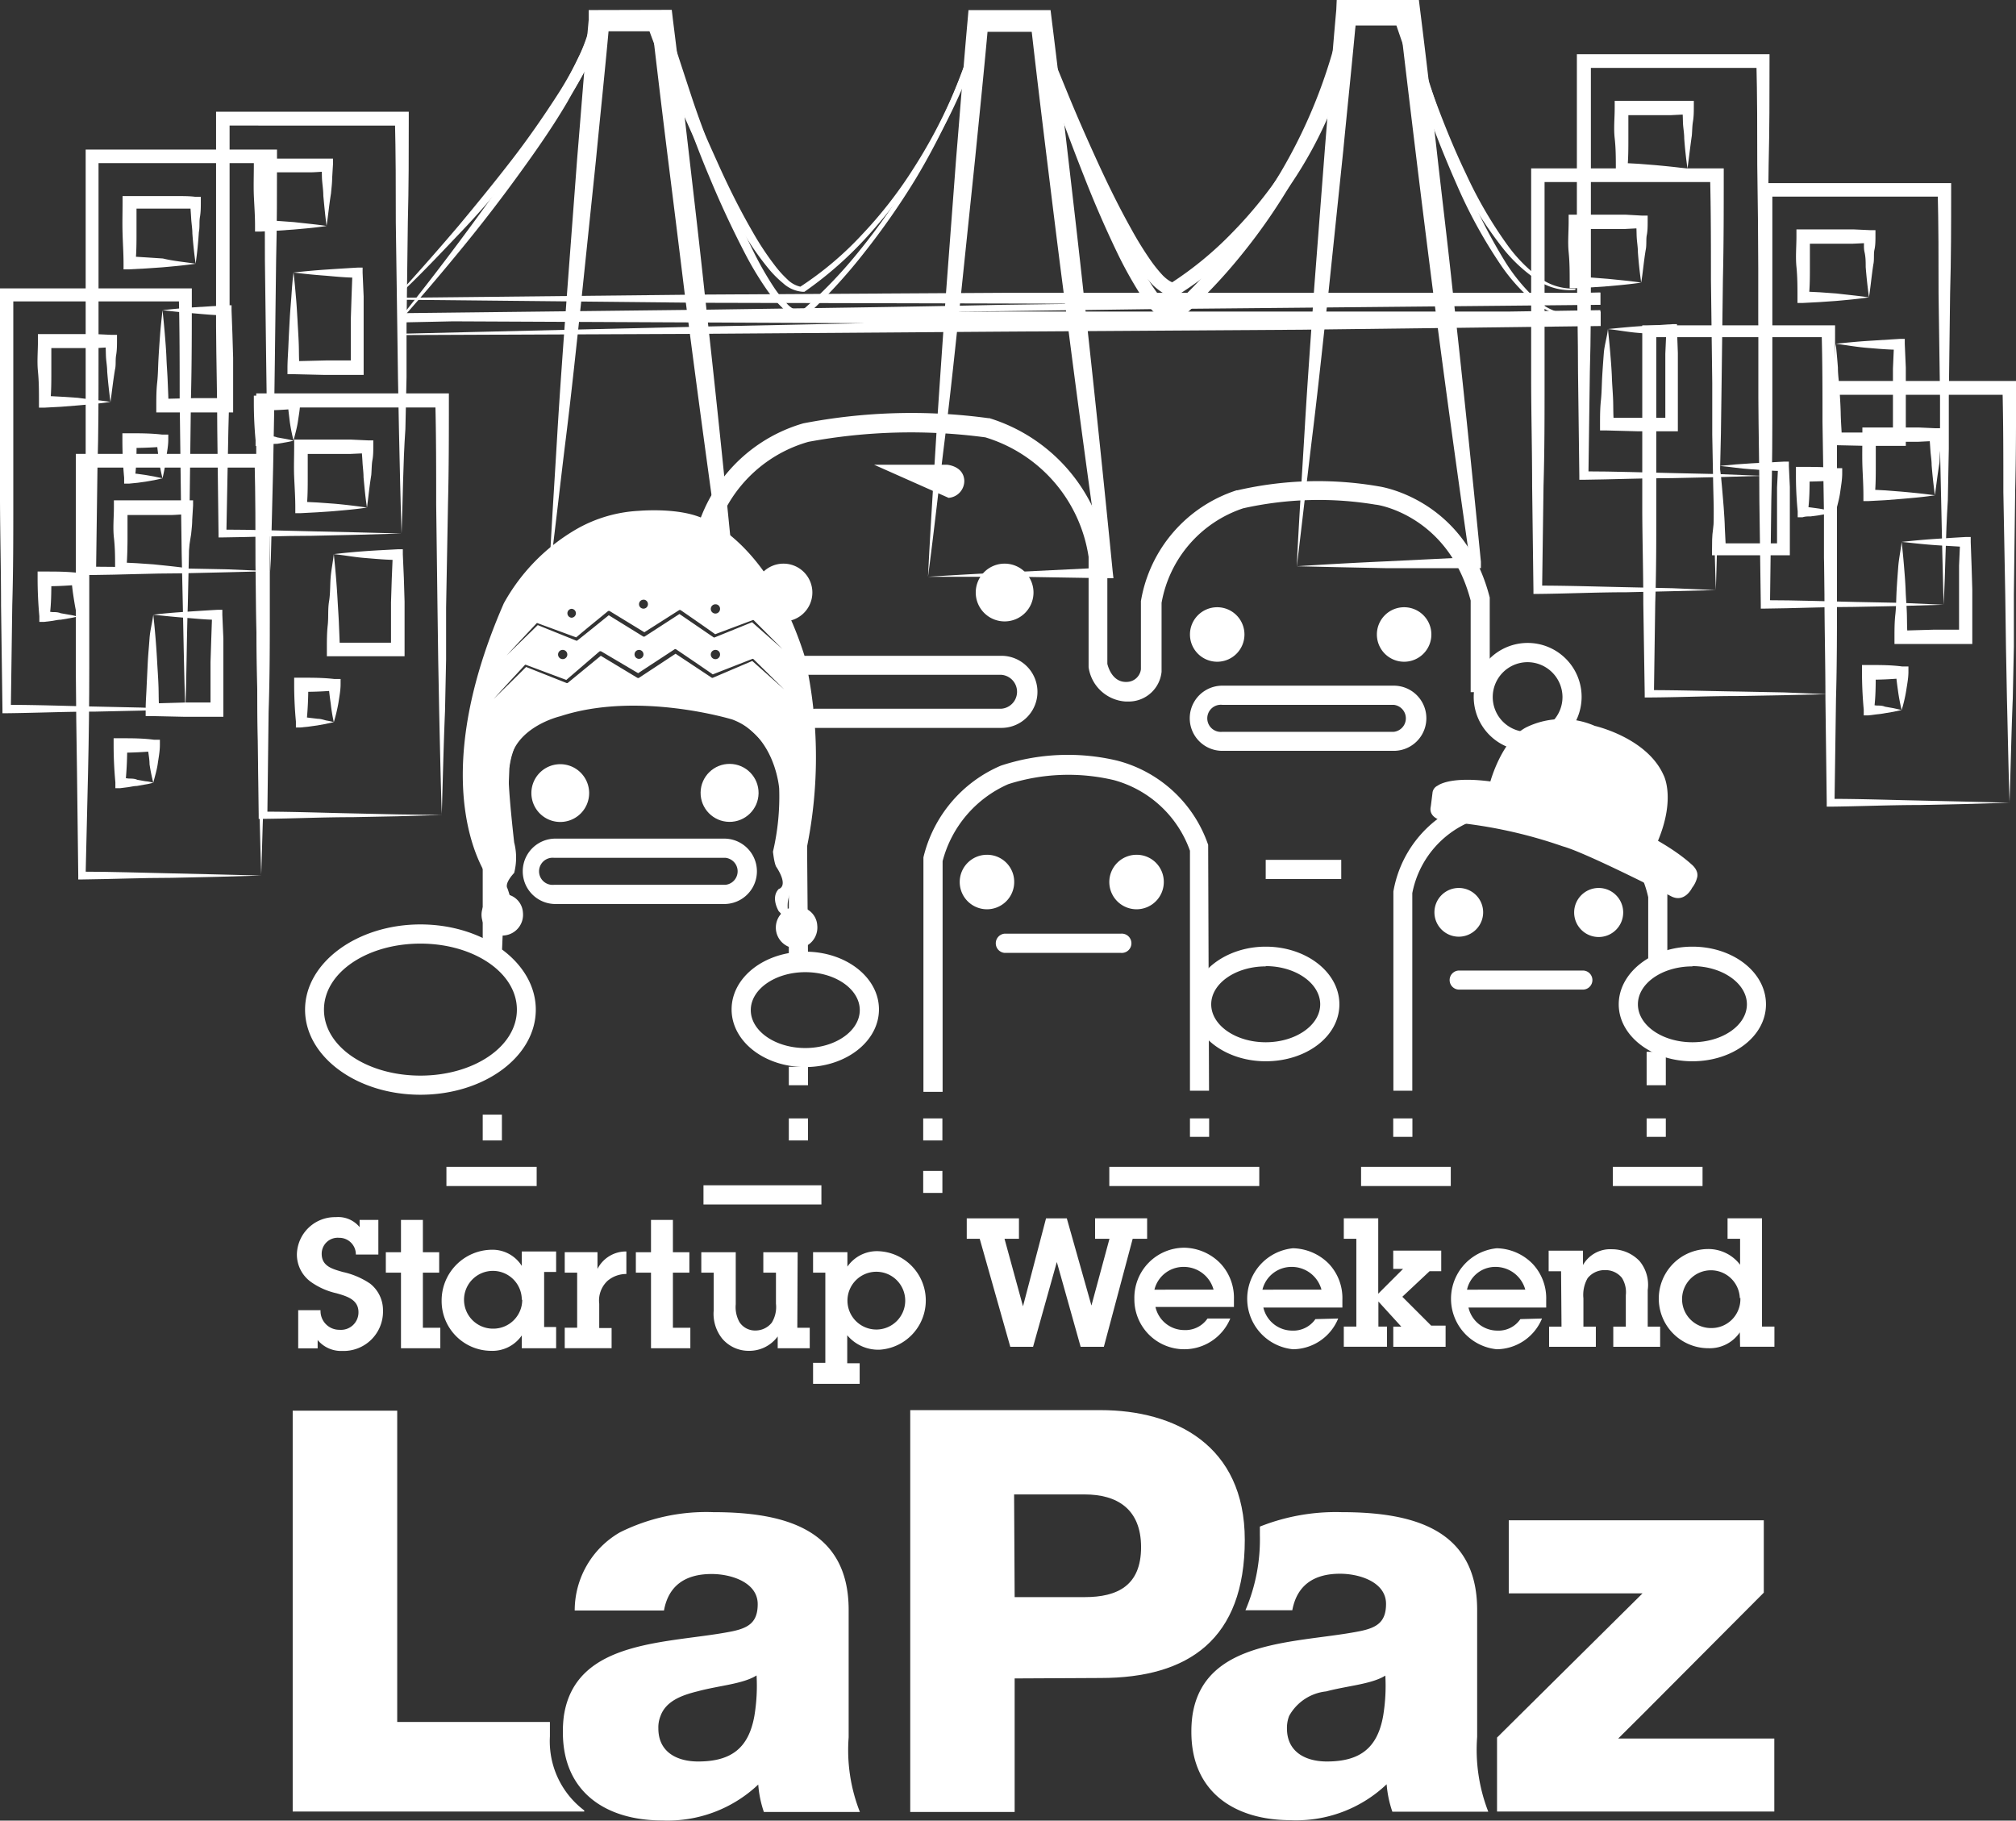 <svg width="139.82" height="126.259" viewBox="0 0 36.994 33.406" xmlns="http://www.w3.org/2000/svg"><rect x="0" y="0" width="36.994" height="33.406" fill="#333333" stroke="none"/><g fill="#fff"><g stroke-width=".265"><path class="cls-1" d="M5.882 24.04a.344.344 0 0 0 .35.36.32.32 0 0 0 .346-.323c0-.235-.22-.294-.402-.347a1.3 1.3 0 0 1-.463-.203.62.62 0 0 1-.265-.514.699.699 0 0 1 .714-.68.508.508 0 0 1 .437.183v-.132h.344v.635H6.53a.304.304 0 0 0-.307-.307.294.294 0 0 0-.32.293c0 .233.204.28.386.334a1.44 1.44 0 0 1 .503.214.62.62 0 0 1 .236.495.722.722 0 0 1-.746.74.56.56 0 0 1-.453-.2v.153h-.357v-.701zM7.76 24.363h.32v.376h-.722v-1.387H7.08v-.375h.278v-.593h.402v.593h.299v.375H7.76zM9.575 24.503a.654.654 0 0 1-.566.283.913.913 0 0 1-.905-.918.931.931 0 0 1 .923-.937.635.635 0 0 1 .548.297v-.265h.63v.376h-.22v1.01h.22v.39h-.63zm0-.654a.53.53 0 1 0-.53.53.53.53 0 0 0 .538-.53zM10.964 23.283a.585.585 0 0 1 .53-.32v.413a.53.53 0 0 0-.347.127.495.495 0 0 0-.151.42v.445h.227v.37h-.86v-.376h.228v-1.01h-.228v-.376h.601zM12.348 24.363h.32v.376h-.722v-1.387h-.278v-.375h.278v-.593h.402v.593h.302v.375h-.302zM14.631 24.363h.228v.376h-.588v-.217a.646.646 0 0 1-.529.264.635.635 0 0 1-.49-.225.728.728 0 0 1-.156-.51v-.699h-.227v-.375h.632v.955a.564.564 0 0 0 .069.328.341.341 0 0 0 .296.153.381.381 0 0 0 .297-.145.55.55 0 0 0 .076-.347v-.569h-.232v-.375h.63zM15.145 23.352h-.225v-.376h.63v.265a.659.659 0 0 1 .574-.283.905.905 0 0 1 .021 1.807.74.74 0 0 1-.598-.265v.514h.228v.378h-.855v-.386h.225zm1.466.513a.53.53 0 1 0-.53.53.53.53 0 0 0 .53-.53zM20.256 24.712h-.426l-.437-1.556-.436 1.556h-.418l-.561-1.982h-.238v-.375h.958v.375h-.265l.339 1.239.423-1.614h.381l.452 1.6.331-1.225h-.264v-.376h.955v.376h-.265zM22.576 24.193a.915.915 0 0 1-1.76-.357.918.918 0 0 1 .919-.942.947.947 0 0 1 .658.286.92.92 0 0 1 .25.658v.143h-1.44a.542.542 0 0 0 .529.424.49.49 0 0 0 .426-.212zm-.307-.53a.566.566 0 0 0-.556-.417.548.548 0 0 0-.529.418zM24.556 24.193a.905.905 0 0 1-.83.564.931.931 0 0 1 0-1.853.953.953 0 0 1 .66.286.918.918 0 0 1 .247.659v.143h-1.45a.545.545 0 0 0 .529.423.492.492 0 0 0 .426-.211zm-.307-.53a.564.564 0 0 0-.553-.417.548.548 0 0 0-.53.418zM25.746 23.283h-.18v-.336h.881v.378h-.214l-.5.469.529.529h.265v.389h-.96v-.37h.147l-.42-.461v.46h.158v.37h-.793v-.37h.23V22.73h-.23v-.376h.632v1.384zM28.296 24.193a.908.908 0 0 1-.83.564.931.931 0 0 1 0-1.853.947.947 0 0 1 .658.286.92.92 0 0 1 .249.659v.143h-1.426a.545.545 0 0 0 .529.423.484.484 0 0 0 .423-.211zm-.307-.53a.566.566 0 0 0-.556-.417.53.53 0 0 0-.513.418zM28.646 23.326h-.228v-.378h.63v.264a.574.574 0 0 1 .53-.29.699.699 0 0 1 .51.219.683.683 0 0 1 .148.529v.672h.228v.37h-.86v-.37h.23v-.577a.497.497 0 0 0-.071-.317.384.384 0 0 0-.31-.143.397.397 0 0 0-.32.148.62.62 0 0 0-.077.37v.519h.228v.37h-.858v-.37h.228z"/><path class="cls-1" d="M31.926 24.447a.667.667 0 0 1-.577.291.91.91 0 0 1 0-1.82.733.733 0 0 1 .582.288v-.476h-.23v-.376h.632v1.987h.228v.37h-.63zm0-.624a.53.53 0 1 0-.53.545.53.53 0 0 0 .54-.556z"/><path class="cls-2" d="m4.794 16.065-.823.024-.82.018c-.548 0-1.095.024-1.643.03h-.072v-.075l-.023-1.897q-.016-.952-.022-1.902V8.328h3.535v.138c0 .635 0 1.27-.016 1.902l-.026 1.903v.95l-.021.952c-.037.625-.05 1.26-.07 1.892zm0 0c-.021-.632-.034-1.267-.048-1.9l-.018-.952-.013-.95-.027-1.902c0-.633 0-1.268-.016-1.903l.122.122H1.508l.13-.132v3.804q0 .95-.022 1.903l-.045 1.91-.071-.071c.548 0 1.095.02 1.643.031l.82.019z"/><path class="cls-2" d="M3.424 10.424c-.201.032-.405.048-.606.066l-.304.024-.304.016h-.098v-.111c0-.185 0-.368-.022-.556-.02-.188 0-.368 0-.553v-.13h1.453v.096l-.016.264c0 .093-.013.186-.02.265-.043.249-.06.434-.083.619zm0 0a9.632 9.632 0 0 1-.06-.556c0-.09-.014-.182-.022-.264-.008-.082 0-.185-.016-.265l.098.098c-.1 0-.201.013-.302.013H2.21l.13-.13v.554s0 .37-.022.555l-.114-.11.305.015.304.021c.2.021.405.04.611.069zM2.813 11.279c.196-.024.394-.04.59-.053.196-.013.394-.026.59-.037h.087v.095l.019.434V13.152h-.722l-.59-.013h-.114v-.122c0-.145.013-.29.018-.434l.021-.436c.008-.146.022-.289.032-.434s.05-.288.069-.434zm0 0a15.65 15.65 0 0 1 .071.868c.008.145.019.29.024.436.006.146 0 .289.016.434l-.111-.11.59-.017h.59l-.13.13v-.87l.014-.434.015-.434.09.09c-.195 0-.394-.022-.59-.037a21.45 21.45 0 0 1-.579-.056zM2.813 14.361a1.058 1.058 0 0 1-.153.034l-.151.027c-.05 0-.1.013-.154.021l-.15.019h-.088v-.109a7.379 7.379 0 0 1-.032-.685v-.122h.13c.204 0 .405 0 .609.027h.11v.095c0 .116-.023.23-.039.344-.016.114-.053.235-.082.349zm0 0a3.12 3.12 0 0 1-.069-.339c0-.113-.029-.227-.037-.344l.106.106a6.688 6.688 0 0 1-.609.027l.13-.133a6.564 6.564 0 0 1-.032.686l-.098-.098.162.02c.053 0 .103 0 .153.022l.151.027c.04.002.093.013.143.026zM8.107 14.954l-.823.024-.82.016c-.548 0-1.095.026-1.643.031h-.074v-.071l-.024-1.902c0-.633-.019-1.268-.021-1.9V7.218h3.535v.119c0 .635 0 1.267-.016 1.902l-.035 1.913v.95l-.02.95c-.027.635-.04 1.27-.06 1.902zm0 0c-.021-.632-.034-1.267-.048-1.902l-.018-.95-.013-.95-.024-1.892c0-.635 0-1.267-.016-1.902l.119.119H4.821l.13-.13v3.815c0 .633 0 1.268-.022 1.9l-.023 1.903-.072-.072c.548 0 1.096.021 1.643.032l.82.018z"/><path class="cls-2" d="M6.734 9.313c-.204.032-.407.048-.609.066l-.304.021-.304.016h-.098v-.108c0-.185-.013-.37-.021-.556-.008-.185 0-.37 0-.556v-.13h1.045l.304.014h.103v.093c0 .092 0 .185-.015.264-.016.08-.014.185-.022.278-.037.228-.053.413-.079.598zm0 0c-.03-.185-.045-.37-.063-.556 0-.092-.014-.185-.019-.277-.005-.093-.013-.186-.019-.265l.101.1-.304.014h-.913l.13-.133v.556c0 .185 0 .37-.019.556l-.106-.103.304.015.305.022c.203.018.4.042.603.071zM6.125 10.168c.196-.024.394-.042.59-.056s.394-.023.593-.034h.084v.095l.019.434.013.434v1H5.998v-.135c0-.145 0-.29.016-.436.016-.146 0-.289.024-.434s.018-.289.029-.434.042-.283.058-.434zm0 0a15.688 15.688 0 0 1 .071.868c.008.145.019.29.024.434.006.143.013.29.016.436l-.111-.113h1.183l-.133.132v-.87l.014-.435.018-.433.09.087c-.198 0-.394-.019-.593-.035-.198-.015-.37-.05-.579-.071zM6.125 13.25l-.153.034-.151.027-.151.021-.154.016H5.43v-.109a7.379 7.379 0 0 1-.032-.685v-.119h.13c.204 0 .405 0 .609.024h.113v.095c0 .114-.023.23-.04.344a3.104 3.104 0 0 1-.084.352zm0 0a3.104 3.104 0 0 1-.056-.341 5.068 5.068 0 0 1-.04-.344l.107.106a6.684 6.684 0 0 1-.609.023l.13-.13a6.564 6.564 0 0 1-.032.686l-.098-.098.154.019.15.018c.05 0 .1.016.151.03a1.431 1.431 0 0 1 .143.031zM3.4 13.015l-.82.024-.823.018c-.548 0-1.095.024-1.643.03H.045v-.075l-.026-1.9c0-.634-.016-1.267-.019-1.902V5.292H3.52v.116c0 .635 0 1.27-.016 1.903L3.48 9.213l-.013.95-.021.95c-.021.635-.021 1.27-.045 1.902zm0 0c-.021-.632-.032-1.267-.045-1.9l-.021-.952-.013-.95-.024-1.902c0-.633 0-1.268-.016-1.903l.119.122H.114l.13-.132v3.804c0 .635 0 1.268-.019 1.903l-.026 1.9-.072-.072c.548 0 1.096.021 1.643.032l.823.018z"/><path class="cls-2" d="M2.027 7.374c-.204.032-.405.048-.609.066l-.304.024-.304.016H.715v-.111c0-.185 0-.37-.019-.556-.018-.185 0-.368 0-.553v-.13H1.74l.304.014h.103v.095c0 .093 0 .185-.016.278-.016.092 0 .185-.021.264-.037.223-.056.408-.082.593zm0 0a9.895 9.895 0 0 1-.06-.556c0-.09-.017-.182-.022-.264-.005-.082 0-.185-.019-.278l.101.098c-.1 0-.204.013-.304.013H.81l.132-.13v.553c0 .186 0 .37-.018.556l-.106-.103.304.016.304.02c.196.027.41.046.601.075zM1.418 11.313a1.53 1.53 0 0 1-.15.032l-.154.026c-.05 0-.1.013-.151.021l-.154.019H.722v-.106a7.48 7.48 0 0 1-.032-.688v-.13h.13c.204 0 .408 0 .609.024h.113v.096c0 .116-.023.23-.04.344a3.276 3.276 0 0 1-.084.362zm0 0c-.03-.116-.048-.23-.066-.344s-.032-.227-.04-.344l.106.106a6.646 6.646 0 0 1-.609.026l.133-.132c0 .23 0 .458-.032.688l-.1-.1.153.018c.05 0 .1 0 .15.021l.154.027a1.032 1.032 0 0 1 .151.034z"/><path class="cls-2" d="m4.964 10.48-.82.021-.823.019c-.548 0-1.095.026-1.643.031h-.069v-.071l-.037-1.902V2.744h3.511v.119c0 .635 0 1.267-.016 1.902l-.024 1.9-.013.952-.018.96c-.016.636-.03 1.268-.048 1.903zm0 0c-.021-.635-.032-1.267-.048-1.902l-.018-.95-.013-.953-.024-1.9c0-.634 0-1.267-.016-1.902l.119.12H1.678l.13-.13v3.802c0 .635 0 1.27-.019 1.902l-.026 1.902-.072-.071c.548 0 1.096.021 1.643.032l.823.016z"/><path class="cls-2" d="M3.59 4.839c-.204.03-.405.048-.609.066l-.304.021-.312.016h-.098v-.108c0-.185-.013-.37-.018-.556-.006-.185 0-.37 0-.556v-.124h1.029c.1 0 .2 0 .304.013h.103v.093c0 .093 0 .185-.016.278-.016.092 0 .185-.02.278a7.27 7.27 0 0 1-.059.579zm0 0a7.922 7.922 0 0 1-.06-.556c0-.092-.017-.185-.022-.277-.005-.093-.013-.186-.019-.278l.101.1H2.373l.132-.13v.556c0 .185 0 .37-.018.556l-.106-.106.304.019.304.02c.196.048.397.064.601.096zM2.982 5.691c.196-.021.394-.04.59-.053l.593-.037h.084v.095l.016.434.013.437v1h-1.41v-.111c0-.146 0-.289.016-.434.016-.146.016-.289.024-.434.008-.146.018-.291.029-.437.01-.145.03-.314.045-.46zm0 0c.016.146.03.291.042.434s.024.291.03.436c.005.146.018.289.023.434.006.146.013.289.016.434l-.111-.11.59-.014h.593l-.13.13V6.13l.019-.434.09.09c-.199 0-.395-.02-.593-.037a13.36 13.36 0 0 1-.569-.058zM2.982 8.776l-.15.034-.154.027-.151.021-.161.016h-.088v-.109a7.422 7.422 0 0 1-.032-.685v-.13h.12c.203 0 .404 0 .608.024h.114v.096c0 .113-.024.227-.04.34a3.035 3.035 0 0 1-.066.366zm0 0a3.035 3.035 0 0 1-.066-.344 4.992 4.992 0 0 1-.04-.341l.106.106a7.8 7.8 0 0 1-.609.023l.133-.13c0 .228 0 .458-.032.686l-.108-.098.153.016.15.021.154.027zM36.876 14.729l-.82.024-.823.018c-.548 0-1.095.024-1.643.03h-.069v-.075l-.024-1.9c0-.634-.016-1.267-.018-1.902V6.99h3.516v.116c0 .635 0 1.27-.016 1.903l-.024 1.902v.95l-.02.952c-.027.649-.038 1.284-.06 1.916zm0 0c-.021-.632-.032-1.267-.048-1.9l-.018-.952-.013-.95-.035-1.902c0-.633 0-1.268-.016-1.903l.12.122h-3.287l.13-.132v3.804c0 .635 0 1.268-.018 1.903l-.027 1.9-.077-.061c.548 0 1.096.02 1.643.031l.823.019z"/><path class="cls-2" d="M35.506 9.088c-.204.032-.405.048-.609.066l-.304.024-.304.016h-.095v-.111c0-.185-.013-.368-.019-.553-.005-.185 0-.37 0-.556v-.13h1.043l.304.014h.103v.095c0 .093 0 .185-.016.278-.016.092-.013.185-.02.264-.038.236-.057.408-.083.593zm0 0a9.793 9.793 0 0 1-.06-.553c0-.093-.017-.185-.022-.265l-.019-.277.1.098-.303.015h-.913l.132-.13v.556c0 .186 0 .368-.018.553l-.106-.103.304.016.304.024c.196.018.397.037.601.066zM34.896 9.943c.198-.021.394-.04.59-.053.196-.013.394-.026.593-.037h.084v.095l.016.434.013.434v1h-1.428v-.108c0-.146 0-.291.016-.434s.015-.291.023-.437c.008-.145.019-.288.03-.434.01-.145.047-.314.063-.46zm0 0c.016.146.03.288.042.434s.024.288.03.434c.004.145.018.29.023.436.005.146 0 .289.016.434l-.111-.11.59-.017h.593l-.13.13V10.38l.019-.434.09.09c-.199-.014-.395-.022-.593-.037s-.37-.035-.569-.056zM34.896 13.028l-.15.032-.154.026a1.476 1.476 0 0 1-.151.021l-.154.019H34.2v-.106a7.469 7.469 0 0 1-.032-.688v-.13h.13c.204 0 .405 0 .609.027h.113v.095c0 .117-.023.23-.04.344a2.712 2.712 0 0 1-.084.36zm0 0a3.276 3.276 0 0 1-.066-.344c-.016-.114-.032-.227-.04-.344l.106.106a6.688 6.688 0 0 1-.609.026l.133-.132c0 .23 0 .458-.032.688l-.1-.1.153.018c.05 0 .1 0 .15.021l.154.027z"/><path class="cls-2" d="m35.666 11.096-.82.024-.823.016c-.545 0-1.093.026-1.64.031h-.072v-.071l-.026-1.902c0-.633-.016-1.268-.019-1.903V3.36h3.538v.119c0 .635 0 1.267-.019 1.902l-.024 1.9v.952l-.018.95c-.042.646-.042 1.28-.077 1.913zm0 0c-.018-.632-.032-1.267-.045-1.902l-.021-.95V7.29l-.027-1.9c0-.634 0-1.267-.016-1.902l.12.12h-3.284l.13-.13V7.28c0 .635 0 1.27-.019 1.902l-.024 1.902-.071-.071c.548 0 1.095.021 1.64.032l.823.016z"/><path class="cls-2" d="M34.296 5.456c-.201.03-.405.048-.606.066l-.304.021-.304.016h-.098v-.108c0-.185 0-.37-.019-.556-.018-.185 0-.37 0-.556v-.13h1.043l.304.014h.103v.093c0 .092 0 .185-.018.264-.019.08 0 .185-.022.278-.034.228-.05.413-.079.598zm0 0a9.886 9.886 0 0 1-.06-.556c0-.092 0-.185-.022-.277-.021-.093 0-.186-.016-.265l.098.1-.304.014h-.91l.13-.133v.556c0 .185 0 .37-.02.556l-.103-.103.305.015.304.022c.193.023.397.042.598.071zM33.686 6.308c.196-.021.392-.04.59-.053l.59-.037h.087v.093l.019.436V8.181h-.722l-.59-.013h-.077v-.111c0-.143 0-.289.018-.434s0-.288.022-.434.02-.291.031-.434.014-.301.032-.447zm0 0q.024.217.04.437c0 .142.024.288.032.433s.018.289.02.434c.004.146.017.291.02.434l-.112-.11h1.18l-.13.129V6.763l.019-.436.09.09c-.196 0-.394-.019-.59-.035-.196-.016-.373-.05-.569-.074zM33.686 9.393l-.153.034-.151.027-.154.021c-.05 0-.1 0-.15.016h-.09v-.109a6.599 6.599 0 0 1-.032-.685v-.13h.13c.2 0 .404 0 .608.024h.111v.096c0 .113-.021.227-.037.344-.016.116-.053.248-.082.362zm0 0a3.12 3.12 0 0 1-.069-.341 5.202 5.202 0 0 1-.037-.344l.106.106a7.845 7.845 0 0 1-.609.023l.13-.13c0 .228 0 .458-.032.686l-.097-.098.15.016.154.021.15.027zM31.486 10.827l-.812.021-.823.019c-.548 0-1.096.026-1.643.031h-.069v-.071l-.024-1.902c0-.635-.016-1.268-.018-1.903V3.09h3.534v.12c0 .632 0 1.267-.015 1.902l-.024 1.9-.013.952-.022.95c-.04.646-.05 1.278-.071 1.913zm0 0c-.021-.635-.032-1.267-.048-1.902l-.018-.95v-.953l-.024-1.9c0-.634 0-1.27-.016-1.902l.12.12h-3.287l.13-.13v3.802c0 .635 0 1.267-.019 1.902l-.026 1.902-.072-.071c.548 0 1.096.019 1.644.03l.822.018z"/><path class="cls-2" d="M30.116 5.186c-.204.03-.405.048-.609.066l-.304.021-.304.016h-.095v-.108c0-.185 0-.37-.019-.556-.018-.185 0-.37 0-.556v-.13h1.043l.304.017h.103v.092c0 .093 0 .186-.016.265-.016.08 0 .185-.021.278-.037.225-.05.41-.082.595zm0 0a7.88 7.88 0 0 1-.06-.556c0-.092-.017-.185-.022-.277-.005-.093 0-.186-.018-.265l.1.098-.304.016h-.913l.13-.13v.556s0 .37-.019.555l-.106-.105.305.015.304.024c.198.021.4.037.603.069zM29.506 6.038c.198-.021.394-.04.59-.053l.593-.037h.084v.095l.016.434V7.914h-.725l-.59-.016h-.113V7.79c0-.146 0-.289.015-.434.016-.146.016-.291.024-.434.008-.143.019-.291.03-.437.01-.145.06-.301.076-.447zm0 0c.016.146.03.291.042.434s.024.291.03.436c.004.146.018.289.023.434.005.146 0 .289.016.434l-.111-.11h1.183l-.13.129V6.49l.019-.433.09.09c-.199 0-.395-.022-.593-.038-.199-.015-.37-.05-.569-.071z"/><path class="cls-2" d="m33.536 12.737-.82.019-.823.015c-.545 0-1.093.024-1.64.027h-.072v-.061l-.026-1.664c0-.556-.016-1.109-.019-1.664v-3.44h3.538v.116c0 .553 0 1.109-.016 1.662l-.027 1.664v.831l-.042.83c-.019.554-.032 1.099-.053 1.665zm0 0a176.74 176.74 0 0 1-.045-1.664l-.021-.834v-.83l-.027-1.665c0-.553 0-1.108-.016-1.661l.12.103h-3.284l.13-.114v3.326c0 .556 0 1.109-.019 1.664l-.024 1.664-.071-.063c.548 0 1.095.018 1.64.026l.823.016z"/><path class="cls-2" d="M31.556 8.549c.198-.021.394-.037.593-.048l.59-.031h.087v.084l.018.379v1.256h-1.428v-.095c0-.127 0-.264.018-.378s.013-.265.021-.381.022-.265.032-.381.053-.28.069-.405zm0 0c.019.124.032.251.042.378.01.127.024.265.032.381.008.117.019.265.021.381.003.117.016.265.019.379l-.114-.098h1.183l-.13.114v-1.14l.019-.38.09.078c-.196 0-.395-.019-.59-.032s-.373-.043-.572-.061z"/><path class="cls-2" d="m32.336 8.731-.823.024-.82.018c-.548 0-1.095.024-1.643.03h-.069V8.73l-.024-1.9c0-.635-.016-1.267-.021-1.902V.994h3.535v.12c0 .632 0 1.267-.016 1.9l-.024 1.902v.95l-.021.952c-.042.65-.056 1.286-.074 1.913zm0 0c-.021-.632-.032-1.267-.048-1.9l-.018-.952v-.95l-.024-1.902c0-.633 0-1.268-.016-1.9l.12.119h-3.287l.13-.13v3.802c0 .635 0 1.268-.019 1.903l-.026 1.9-.072-.072c.548 0 1.096.021 1.644.032l.82.018z"/><path class="cls-2" d="M30.966 3.095c-.204.032-.405.048-.609.066l-.304.024-.304.016h-.098V3.09c0-.185 0-.368-.021-.553s0-.37 0-.556v-.13h1.452v.096c0 .092 0 .185-.015.278-.016.092-.014.185-.022.264-.034.238-.053.42-.08.606zm0 0a7.865 7.865 0 0 1-.06-.553c0-.093-.017-.185-.022-.265-.005-.079 0-.185-.019-.277l.1.098-.303.015h-.913l.132-.13v.556c0 .186 0 .368-.018.553l-.106-.103.304.016.304.024c.196.018.397.037.601.066zM7.414 5.463l5.49-.058 5.488-.032h10.977v.22l-5.487.053-2.747.026-2.743.037c-1.829.021-3.66.056-5.488.09l-5.487.116V5.77l10.978-.053h10.978v.265l-5.488.068-5.493.035-5.487.04-5.49.023v-.026l5.487-.13 5.488-.114 5.49-.103 5.487-.084v.264H23.88l-5.488-.013-10.978-.05v-.146l5.488-.063c1.83-.027 3.66-.05 5.49-.09l2.744-.037 8.23-.19v.219c-1.83 0-3.658.013-5.49 0l-5.487-.016-5.485-.013-5.49-.056z"/><path class="cls-2" d="M10.075 10.583c.04-.852.098-1.704.148-2.556.05-.852.114-1.701.175-2.553l.193-2.564c.071-.852.135-1.701.212-2.55V.184h.177l1.175-.003h.172l.02.172c.107.844.205 1.688.302 2.532.098.844.196 1.688.286 2.535a357.6 357.6 0 0 1 .53 5.072v.114h-.11l-1.637-.024h-1.643zm0 0c.548-.034 1.093-.064 1.64-.09l1.64-.08-.097.114q-.357-2.524-.683-5.053-.156-1.275-.315-2.54c-.105-.844-.206-1.688-.304-2.532l.196.172h-1.159l.19-.175c-.076.85-.166 1.696-.248 2.545L10.67 5.49c-.092.85-.18 1.696-.285 2.542-.106.847-.196 1.694-.31 2.551zM17.029 10.583c.042-.852.098-1.704.15-2.556.054-.852.115-1.701.173-2.553l.193-2.564c.071-.852.135-1.701.212-2.55l.015-.175h1.506l.021.172c.106.844.204 1.688.302 2.532s.196 1.688.288 2.535q.28 2.532.53 5.072l.013.114h-.112l-1.648-.027h-1.643zm0 0q.82-.053 1.64-.09l1.64-.08-.097.114a326.064 326.064 0 0 1-.68-5.053c-.111-.844-.214-1.688-.318-2.53-.103-.84-.206-1.687-.301-2.532l.193.172h-1.159l.19-.174c-.076.85-.163 1.696-.248 2.545L17.624 5.5c-.092.85-.177 1.683-.283 2.53-.106.846-.198 1.696-.312 2.553zM23.796 10.39c.04-.852.098-1.704.148-2.556.05-.852.114-1.704.172-2.553l.196-2.553c.069-.85.132-1.699.209-2.548l.008-.18h1.508l.021.172c.106.844.204 1.688.3 2.532.094.844.198 1.688.288 2.532.19 1.69.362 3.381.529 5.072v.117h-1.752q-.815-.016-1.627-.035zm0 0q.818-.053 1.64-.09l1.64-.08-.097.114q-.365-2.529-.69-5.043-.162-1.267-.316-2.532T25.67.22l.196.172h-1.159l.19-.174c-.076.849-.166 1.696-.248 2.545l-.265 2.545c-.095.85-.182 1.696-.285 2.543-.104.847-.199 1.693-.302 2.54z"/><path class="cls-2" d="M7.406 5.292q.516-.569 1.013-1.154c.328-.394.654-.793.963-1.193.31-.4.606-.828.876-1.249a6.466 6.466 0 0 0 .368-.661 2.646 2.646 0 0 0 .236-.693l.015-.093h1.157l.029.077c.174.444.346.894.529 1.339.182.444.378.88.577 1.322.198.442.41.868.65 1.281a5.215 5.215 0 0 0 .392.593 1.968 1.968 0 0 0 .236.264.49.49 0 0 0 .264.14h-.032a6.043 6.043 0 0 0 1.146-.968 7.871 7.871 0 0 0 .926-1.188 9.45 9.45 0 0 0 .712-1.323A10.425 10.425 0 0 0 17.976.34v-.05h.053l.926-.024h.058l.021.055c.167.44.347.876.53 1.323.182.447.367.868.563 1.297s.402.85.63 1.257a6.3 6.3 0 0 0 .365.59 2.558 2.558 0 0 0 .214.264c.072.074.167.138.207.133l-.064.015a6.39 6.39 0 0 0 1.14-.939 7.72 7.72 0 0 0 .935-1.159 7.448 7.448 0 0 0 .682-1.323 8.366 8.366 0 0 0 .416-1.431L24.67.24h1.138l.024.082c.14.49.304.976.481 1.455s.368.955.59 1.416a7.81 7.81 0 0 0 .773 1.323 2.71 2.71 0 0 0 .529.545 1.034 1.034 0 0 0 .704.233v.026a1.082 1.082 0 0 1-.741-.209 2.783 2.783 0 0 1-.569-.53 7.408 7.408 0 0 1-.836-1.322 15.775 15.775 0 0 1-.638-1.413c-.19-.481-.362-.966-.529-1.463l.114.085h-.947l.124-.104a7.443 7.443 0 0 1-.402 1.5 7.673 7.673 0 0 1-.704 1.376 7.673 7.673 0 0 1-.966 1.204 6.546 6.546 0 0 1-1.209.974l-.029.016h-.037a.44.44 0 0 1-.235-.082 1.098 1.098 0 0 1-.157-.13 2.646 2.646 0 0 1-.235-.29 6.226 6.226 0 0 1-.376-.62c-.227-.418-.431-.85-.619-1.283a37.32 37.32 0 0 1-1.04-2.646l.077.053h-.92l.065-.05a10.525 10.525 0 0 1-.529 1.429 9.75 9.75 0 0 1-.73 1.322 9.337 9.337 0 0 1-.931 1.207 6.76 6.76 0 0 1-1.149 1.01h-.031a.603.603 0 0 1-.363-.16 1.923 1.923 0 0 1-.264-.265 5.2 5.2 0 0 1-.424-.598 12.974 12.974 0 0 1-.696-1.276c-.214-.434-.41-.875-.6-1.323S12.01.844 11.853.39l.11.074h-.985l.111-.092a2.879 2.879 0 0 1-.265.751 6.813 6.813 0 0 1-.389.678 13.697 13.697 0 0 1-.926 1.248c-.325.397-.658.794-1.01 1.165-.352.37-.704.746-1.074 1.1z"/><path class="cls-2" d="M7.392 5.776a51.434 51.434 0 0 0 1.96-2.62c.31-.444.604-.907.874-1.375a8.06 8.06 0 0 0 .386-.723 2.947 2.947 0 0 0 .249-.746l.016-.092h1.307l.026.082c.159.492.315.97.474 1.452.158.482.349.966.529 1.442.18.477.38.95.608 1.408a6.006 6.006 0 0 0 .376.661 2.061 2.061 0 0 0 .23.291.476.476 0 0 0 .283.167l-.037.013a8.49 8.49 0 0 0 1.112-1.153 10.872 10.872 0 0 0 .92-1.323 11.729 11.729 0 0 0 .741-1.426 12.263 12.263 0 0 0 .53-1.522V.265h.052l.926-.016h.058l.022.055c.166.482.344.96.529 1.437s.365.95.56 1.418c.196.469.4.937.625 1.387a7.197 7.197 0 0 0 .368.656 2.432 2.432 0 0 0 .214.291.794.794 0 0 0 .12.114.177.177 0 0 0 .095.045l-.082.031a9.596 9.596 0 0 0 1.103-1.185 11.335 11.335 0 0 0 .926-1.323A9.525 9.525 0 0 0 24.648.14l.019-.103h1.14l.021.088a26.98 26.98 0 0 0 1.045 3.198 9.9 9.9 0 0 0 .757 1.495 3.358 3.358 0 0 0 .53.646 1 1 0 0 0 .743.304v.027a.828.828 0 0 1-.424-.061 1.373 1.373 0 0 1-.365-.225 3.313 3.313 0 0 1-.566-.635 8.959 8.959 0 0 1-.818-1.49 20.369 20.369 0 0 1-.624-1.587A26.131 26.131 0 0 1 25.603.19l.114.087h-.947l.124-.093a9.332 9.332 0 0 1-1.164 3.117 10.636 10.636 0 0 1-.947 1.373 9.79 9.79 0 0 1-1.16 1.21l-.036.031h-.048a.42.42 0 0 1-.264-.098 1.058 1.058 0 0 1-.156-.15 2.66 2.66 0 0 1-.233-.328 7.498 7.498 0 0 1-.376-.683 20.106 20.106 0 0 1-.614-1.41q-.566-1.43-1.029-2.89l.077.056L18.023.4l.066-.05a12.171 12.171 0 0 1-.56 1.521 12.128 12.128 0 0 1-.744 1.44 13.552 13.552 0 0 1-.924 1.322 9.79 9.79 0 0 1-1.095 1.188l-.016.013h-.024a.577.577 0 0 1-.376-.193 2.3 2.3 0 0 1-.264-.304 5.969 5.969 0 0 1-.405-.667 17.796 17.796 0 0 1-.656-1.405c-.201-.473-.379-.96-.553-1.444a30.752 30.752 0 0 1-.495-1.466l.114.082h-1.13l.111-.093a3.204 3.204 0 0 1-.264.794c-.12.265-.265.495-.395.73-.28.477-.595.924-.918 1.368a28.23 28.23 0 0 1-1.003 1.3c-.346.423-.698.84-1.058 1.246z"/><path class="cls-2" d="m7.369 9.789-.823.024-.82.018c-.548 0-1.095.024-1.643.03H4.01v-.072l-.023-1.9c0-.635-.019-1.267-.022-1.902V2.05h3.536v.116c0 .635 0 1.27-.017 1.903L7.46 5.97v.95l-.021.952c-.045.646-.045 1.281-.07 1.916zm0 0c-.021-.632-.034-1.267-.048-1.9l-.018-.952-.013-.95-.027-1.902c0-.633 0-1.268-.016-1.903l.122.122H4.083l.13-.132v3.804c0 .635 0 1.268-.022 1.903l-.037 1.91-.071-.071c.548 0 1.095.02 1.643.031l.82.019z"/><path class="cls-2" d="M5.993 4.146c-.201.032-.405.048-.606.066l-.304.021-.304.016H4.68v-.11c0-.186-.014-.371-.022-.554-.007-.182 0-.37 0-.556V2.91h1.453v.096l-.016.264c0 .093-.013.185-.021.278-.037.228-.053.42-.082.598zm0 0c-.026-.185-.042-.37-.06-.553 0-.093-.014-.185-.022-.278-.008-.092 0-.185-.016-.264l.098.098c-.1 0-.201.013-.304.013h-.91l.13-.13v.556s0 .368-.022.553l-.103-.103.304.015.304.022c.196.023.413.042.601.071zM5.387 5c.196-.021.394-.04.59-.053.196-.013.394-.026.59-.037h.087v.095l.019.434v1.44H5.95l-.59-.014h-.085v-.108c0-.146.013-.291.018-.434.006-.143.014-.291.022-.437.007-.145.02-.288.031-.434.01-.145.021-.306.04-.452zm0 0c.016.146.03.288.042.434.014.145.021.288.03.434.007.145.018.29.023.436.006.146 0 .289.016.434l-.111-.11.59-.014h.59l-.13.13v-.87l.014-.435.016-.434.09.09c-.196 0-.395-.02-.59-.037A10.74 10.74 0 0 1 5.386 5zM5.387 8.086c-.05.013-.103.024-.153.032l-.151.026c-.05 0-.1 0-.154.021l-.15.019H4.69v-.106a7.48 7.48 0 0 1-.032-.688v-.13h.13c.204 0 .405 0 .609.027h.11v.095c0 .117-.023.23-.039.344s-.053.244-.082.36zm0 0a3.294 3.294 0 0 1-.069-.344c-.013-.114-.029-.228-.037-.344l.106.106a6.688 6.688 0 0 1-.609.026l.13-.132c0 .23 0 .458-.032.688l-.098-.1.151.018c.053 0 .103 0 .154.021l.15.027c.043.008.104.02.154.034z"/><path class="cls-3" d="M15.573 31.485V29.54c0-1.513-1.228-1.794-2.492-1.794a3.548 3.548 0 0 0-1.704.37 1.654 1.654 0 0 0-.831 1.435h1.638c.082-.455.389-.67.875-.67.36 0 .845.154.845.553 0 .331-.165.434-.464.498-1.14.23-2.88.127-3.093 1.553a2.146 2.146 0 0 0-.018.302c0 1.1.794 1.616 1.823 1.616a2.416 2.416 0 0 0 1.762-.659 2.021 2.021 0 0 0 .103.503h1.762a3.1 3.1 0 0 1-.206-1.37zm-1.73 0c-.104.58-.413.836-1.032.836-.392 0-.73-.175-.73-.606a.56.56 0 0 1 .04-.23c.097-.265.37-.376.682-.452.38-.104.833-.133 1.08-.291a3.365 3.365 0 0 1-.04.743"/><path class="cls-4" d="M10.091 31.861v-.265H7.289v-5.712H5.371v7.355h5.35v-.02a1.587 1.587 0 0 1-.63-1.358"/></g><path class="cls-3" d="M27.471 31.882v1.357h5.088V31.9h-2.865l.426-.423 2.246-2.254v-1.328h-4.68v1.341h2.455l-2.262 2.241z"/><g stroke-width=".265" transform="translate(-80.624 -54.098)"><path class="cls-3" d="M107.73 85.583v-1.945c0-1.513-1.228-1.794-2.495-1.794a3.773 3.773 0 0 0-1.492.265v.156a3.305 3.305 0 0 1-.265 1.379h.86c.085-.456.392-.67.876-.67.36 0 .844.154.844.553 0 .33-.164.434-.466.498-1.135.23-2.876.127-3.087 1.553a2.146 2.146 0 0 0-.019.301c0 1.101.794 1.617 1.823 1.617a2.405 2.405 0 0 0 1.76-.659 2.027 2.027 0 0 0 .105.503h1.76a3.138 3.138 0 0 1-.204-1.37zm-1.725 0c-.103.58-.415.836-1.032.836-.392 0-.733-.175-.733-.606a.609.609 0 0 1 .04-.23.881.881 0 0 1 .68-.45c.383-.103.836-.132 1.085-.29a3.365 3.365 0 0 1-.04.74"/><path class="cls-3" d="M100.82 84.887c1.617 0 2.646-.712 2.646-2.535 0-1.74-1.286-2.38-2.646-2.38h-3.493v7.373h1.916v-2.45zm-1.587-3.368h1.296c.59 0 1.034.264 1.034.968s-.433.916-1.034.916h-1.286z"/><path class="cls-2" d="M101.28 66.97a.733.733 0 0 1-.68-.63v-2.024a2.712 2.712 0 0 0-1.894-2.193 10.298 10.298 0 0 0-3.247.082 2.49 2.49 0 0 0-1.799 2.154v.992h-.352v-.998a2.863 2.863 0 0 1 2.056-2.487 10.451 10.451 0 0 1 3.397-.095h.019a3.125 3.125 0 0 1 2.164 2.495v2.013c.018.074.103.35.368.331a.265.265 0 0 0 .248-.23v-1.252a2.585 2.585 0 0 1 1.757-2.034h.016a6.551 6.551 0 0 1 2.59-.072c.127.019 1.588.28 2.038 2.04v1.736h-.35v-1.68c-.404-1.548-1.688-1.76-1.743-1.76a6.35 6.35 0 0 0-2.432.067 2.238 2.238 0 0 0-1.497 1.735v1.265a.606.606 0 0 1-.588.545zM91.435 68.65a.53.53 0 1 1-.53-.53.53.53 0 0 1 .53.53z"/><circle class="cls-2" transform="rotate(-89.27)" cx="-67.443" cy="94.879" r=".532"/><path class="cls-2" d="M95.531 64.97a.53.53 0 1 1-.53-.53.53.53 0 0 1 .53.53zM99.589 64.97a.53.53 0 1 1-.53-.53.53.53 0 0 1 .53.53zM99.235 70.282a.5.5 0 1 1-.5-.5.497.497 0 0 1 .5.5zM101.98 70.282a.5.5 0 1 1-.497-.5.497.497 0 0 1 .497.5zM103.46 65.74a.5.5 0 1 1-.497-.5.5.5 0 0 1 .497.5zM106.89 65.74a.5.5 0 1 1-.5-.5.5.5 0 0 1 .5.5zM107.84 70.838a.447.447 0 1 1-.447-.447.447.447 0 0 1 .447.447zM110.41 70.838a.45.45 0 1 1-.45-.447.45.45 0 0 1 .45.447zM93.938 70.685h-3.146a.6.6 0 0 1 0-1.199h3.146a.6.6 0 0 1 0 1.199zm-3.146-.847a.249.249 0 1 0 0 .495h3.146a.249.249 0 0 0 0-.495zM106.2 67.875h-3.146a.598.598 0 0 1 0-1.196h3.146a.598.598 0 0 1 0 1.196zm-3.146-.844a.249.249 0 1 0 0 .495h3.146a.249.249 0 0 0 0-.495zM98.999 67.454h-3.424a.177.177 0 0 1 0-.352H99a.312.312 0 0 0 0-.622h-3.993a.175.175 0 1 1 0-.349H99a.661.661 0 0 1 0 1.323zM103.85 69.875h1.386v.352h-1.386zM101.19 71.582h-2.135a.177.177 0 0 1 0-.352h2.135a.177.177 0 1 1 0 .352zM109.67 72.256h-2.27a.175.175 0 0 1 0-.35h2.27a.175.175 0 1 1 0 .35zM105.6 75.508h1.646v.352H105.6zM110.22 75.508h1.646v.352h-1.646zM100.98 75.508h2.752v.352h-2.752zM88.816 75.508h1.656v.352h-1.656zM93.533 75.847h2.164v.352h-2.164zM88.339 74.185c-1.17 0-2.117-.701-2.117-1.561s.953-1.564 2.117-1.564 2.117.701 2.117 1.564c0 .863-.948 1.561-2.117 1.561zm0-2.773c-.976 0-1.77.53-1.77 1.212s.794 1.21 1.77 1.21 1.77-.53 1.77-1.21-.794-1.212-1.77-1.212zM95.401 73.677c-.746 0-1.352-.468-1.352-1.058s.606-1.059 1.352-1.059 1.352.471 1.352 1.059-.606 1.058-1.352 1.058zm0-1.741c-.55 0-1 .312-1 .696s.45.696 1 .696 1-.313 1-.696-.447-.696-1-.696zM103.85 73.571c-.743 0-1.352-.468-1.352-1.045s.609-1.058 1.352-1.058 1.352.47 1.352 1.058-.606 1.045-1.352 1.045zm0-1.741c-.55 0-1 .312-1 .696s.45.696 1 .696 1-.313 1-.696-.447-.701-1-.701zM111.68 73.571c-.746 0-1.352-.468-1.352-1.045s.606-1.058 1.352-1.058c.746 0 1.35.47 1.35 1.058s-.606 1.045-1.35 1.045zm0-1.741c-.553 0-1 .312-1 .696s.447.696 1 .696c.553 0 1-.313 1-.696s-.45-.701-1-.701zM108.65 67.875a.99.99 0 1 1 .997-.99.992.992 0 0 1-.997.99zm0-1.627a.64.64 0 1 0 .646.637.643.643 0 0 0-.646-.637z"/></g><path class="cls-2" d="M14.827 17.555h-.352v-3.12c-.737-2.262-4.829-2.507-5.127-.36l-.135 3.35h-.355v-2.818c.44-2.791 5.246-2.637 5.943-.223v.017z"/><g stroke-width=".265"><path class="cls-2" d="M14.475 19.574h.352v.339h-.352zM22.186 20.013h-.35V15.61a2.056 2.056 0 0 0-1.396-1.296 3.63 3.63 0 0 0-1.937.074 2.13 2.13 0 0 0-1.206 1.413v4.233h-.352v-4.302a2.447 2.447 0 0 1 1.42-1.683 3.916 3.916 0 0 1 2.138-.092 2.4 2.4 0 0 1 1.667 1.545v.029zM25.916 20.013h-.347v-3.656a2.117 2.117 0 0 1 1.257-1.588h.016a4.675 4.675 0 0 1 2.344-.056h.024a2.402 2.402 0 0 1 1.386 1.691v1.223h-.351v-1.165a2.048 2.048 0 0 0-1.154-1.423 4.41 4.41 0 0 0-2.117.042 1.786 1.786 0 0 0-1.058 1.307zM30.216 19.299h.352v.614h-.352zM16.039 8.527h1.336s.304.019.32.288a.312.312 0 0 1-.288.32zM8.858 20.452h.352v.474h-.352zM14.475 20.521h.352v.405h-.352zM16.941 20.521h.352v.405h-.352zM16.941 21.484h.352v.405h-.352zM21.836 20.521h.352v.339h-.352zM25.566 20.521h.352v.339h-.352zM30.216 20.521h.352v.339h-.352z"/><path class="cls-6" d="m26.256 14.793.03-.24a.164.164 0 0 1 .097-.138s.471-.395 2.543.333c0 0 1.442.5 2.116 1.114 0 0 .143.111.098.249a.495.495 0 0 1-.09.18s-.14.296-.402.145c0 0-1.55-.794-1.971-.907a8.636 8.636 0 0 0-2.143-.453s-.336-.04-.278-.283z"/><path class="cls-6" d="M27.346 14.348s.214-.794.683-1.013a1.5 1.5 0 0 1 1.235-.016s.955.214 1.262.902c0 0 .23.418-.106 1.217a12.076 12.076 0 0 0-1.468-.67 10.403 10.403 0 0 0-1.606-.42zM9.596 16.745a.381.381 0 1 1-.378-.341.362.362 0 0 1 .378.341zM14.997 16.983a.381.381 0 1 1-.378-.344.362.362 0 0 1 .378.344z"/><path class="cls-6" d="M12.001 9.363c-.163 0-.274.01-.274.01a2.572 2.572 0 0 0-1.122.321 3.561 3.561 0 0 0-1.36 1.376c-1.522 3.482-.265 5.07-.265 5.07a3.114 3.114 0 0 1 .265.528 1.114 1.114 0 0 1 .18.083 2.63 2.63 0 0 0-.112-.448c-.063-.098.122-.286.122-.286a1.12 1.12 0 0 0 0-.56c-.158-1.416-.087-1.382-.087-1.382.03-.725.934-.933.934-.933 1.431-.469 3.156.06 3.156.06.789.292.86 1.265.86 1.265a4.408 4.408 0 0 1-.114 1.16c.03.261.067.287.067.287.227.358.04.397.04.397-.157.16 0 .41 0 .41.134.132.092.212.092.212l.116-.08a.603.603 0 0 1 0-.463l.201-.383a8.316 8.316 0 0 0 .059-3.987c-.649-2.035-1.789-2.472-1.789-2.472-.281-.157-.697-.185-.969-.185zm-.193 1.64a.082.082 0 0 1 .082.085.082.082 0 1 1-.082-.084zm1.323.085a.082.082 0 0 1 .082.083.085.085 0 1 1-.082-.083zm-2.646.083a.082.082 0 0 1 .083.081.082.082 0 0 1-.083.082.082.082 0 0 1 0-.163zm1.974.026a.032.032 0 0 1 .034 0c.212.146.423.292.631.44l.687-.258a.016.016 0 0 1 .019 0l.529.53-.558-.492-.683.277a.024.024 0 0 1-.024 0l-.626-.428-.633.41a.032.032 0 0 1-.037 0l-.627-.387c-.193.155-.384.312-.577.463a.024.024 0 0 1-.027 0l-.699-.282-.57.555c.182-.199.367-.394.55-.59a.016.016 0 0 1 .018 0l.707.26c.191-.162.388-.32.582-.48a.032.032 0 0 1 .037 0l.632.386zm-.067.713a.026.026 0 0 1 .017.006c.225.152.449.304.671.458l.723-.283a.024.024 0 0 1 .02 0l.57.561-.589-.524-.72.307a.026.026 0 0 1-.024 0l-.663-.44-.668.44a.032.032 0 0 1-.037 0l-.667-.402-.606.497a.03.03 0 0 1-.029 0l-.736-.292c-.2.201-.395.39-.594.586.187-.209.383-.415.574-.625a.019.019 0 0 1 .018 0l.74.277.607-.522a.037.037 0 0 1 .037 0l.674.398.665-.436a.026.026 0 0 1 .017-.006zm-.665.015a.082.082 0 0 1 .081.082.082.082 0 1 1-.081-.082zm1.404 0a.082.082 0 0 1 .082.082.085.085 0 1 1-.082-.082zm-2.814 0a.085.085 0 0 1 .092.1.085.085 0 0 1-.167 0 .085.085 0 0 1 .075-.1z"/></g></g></svg>